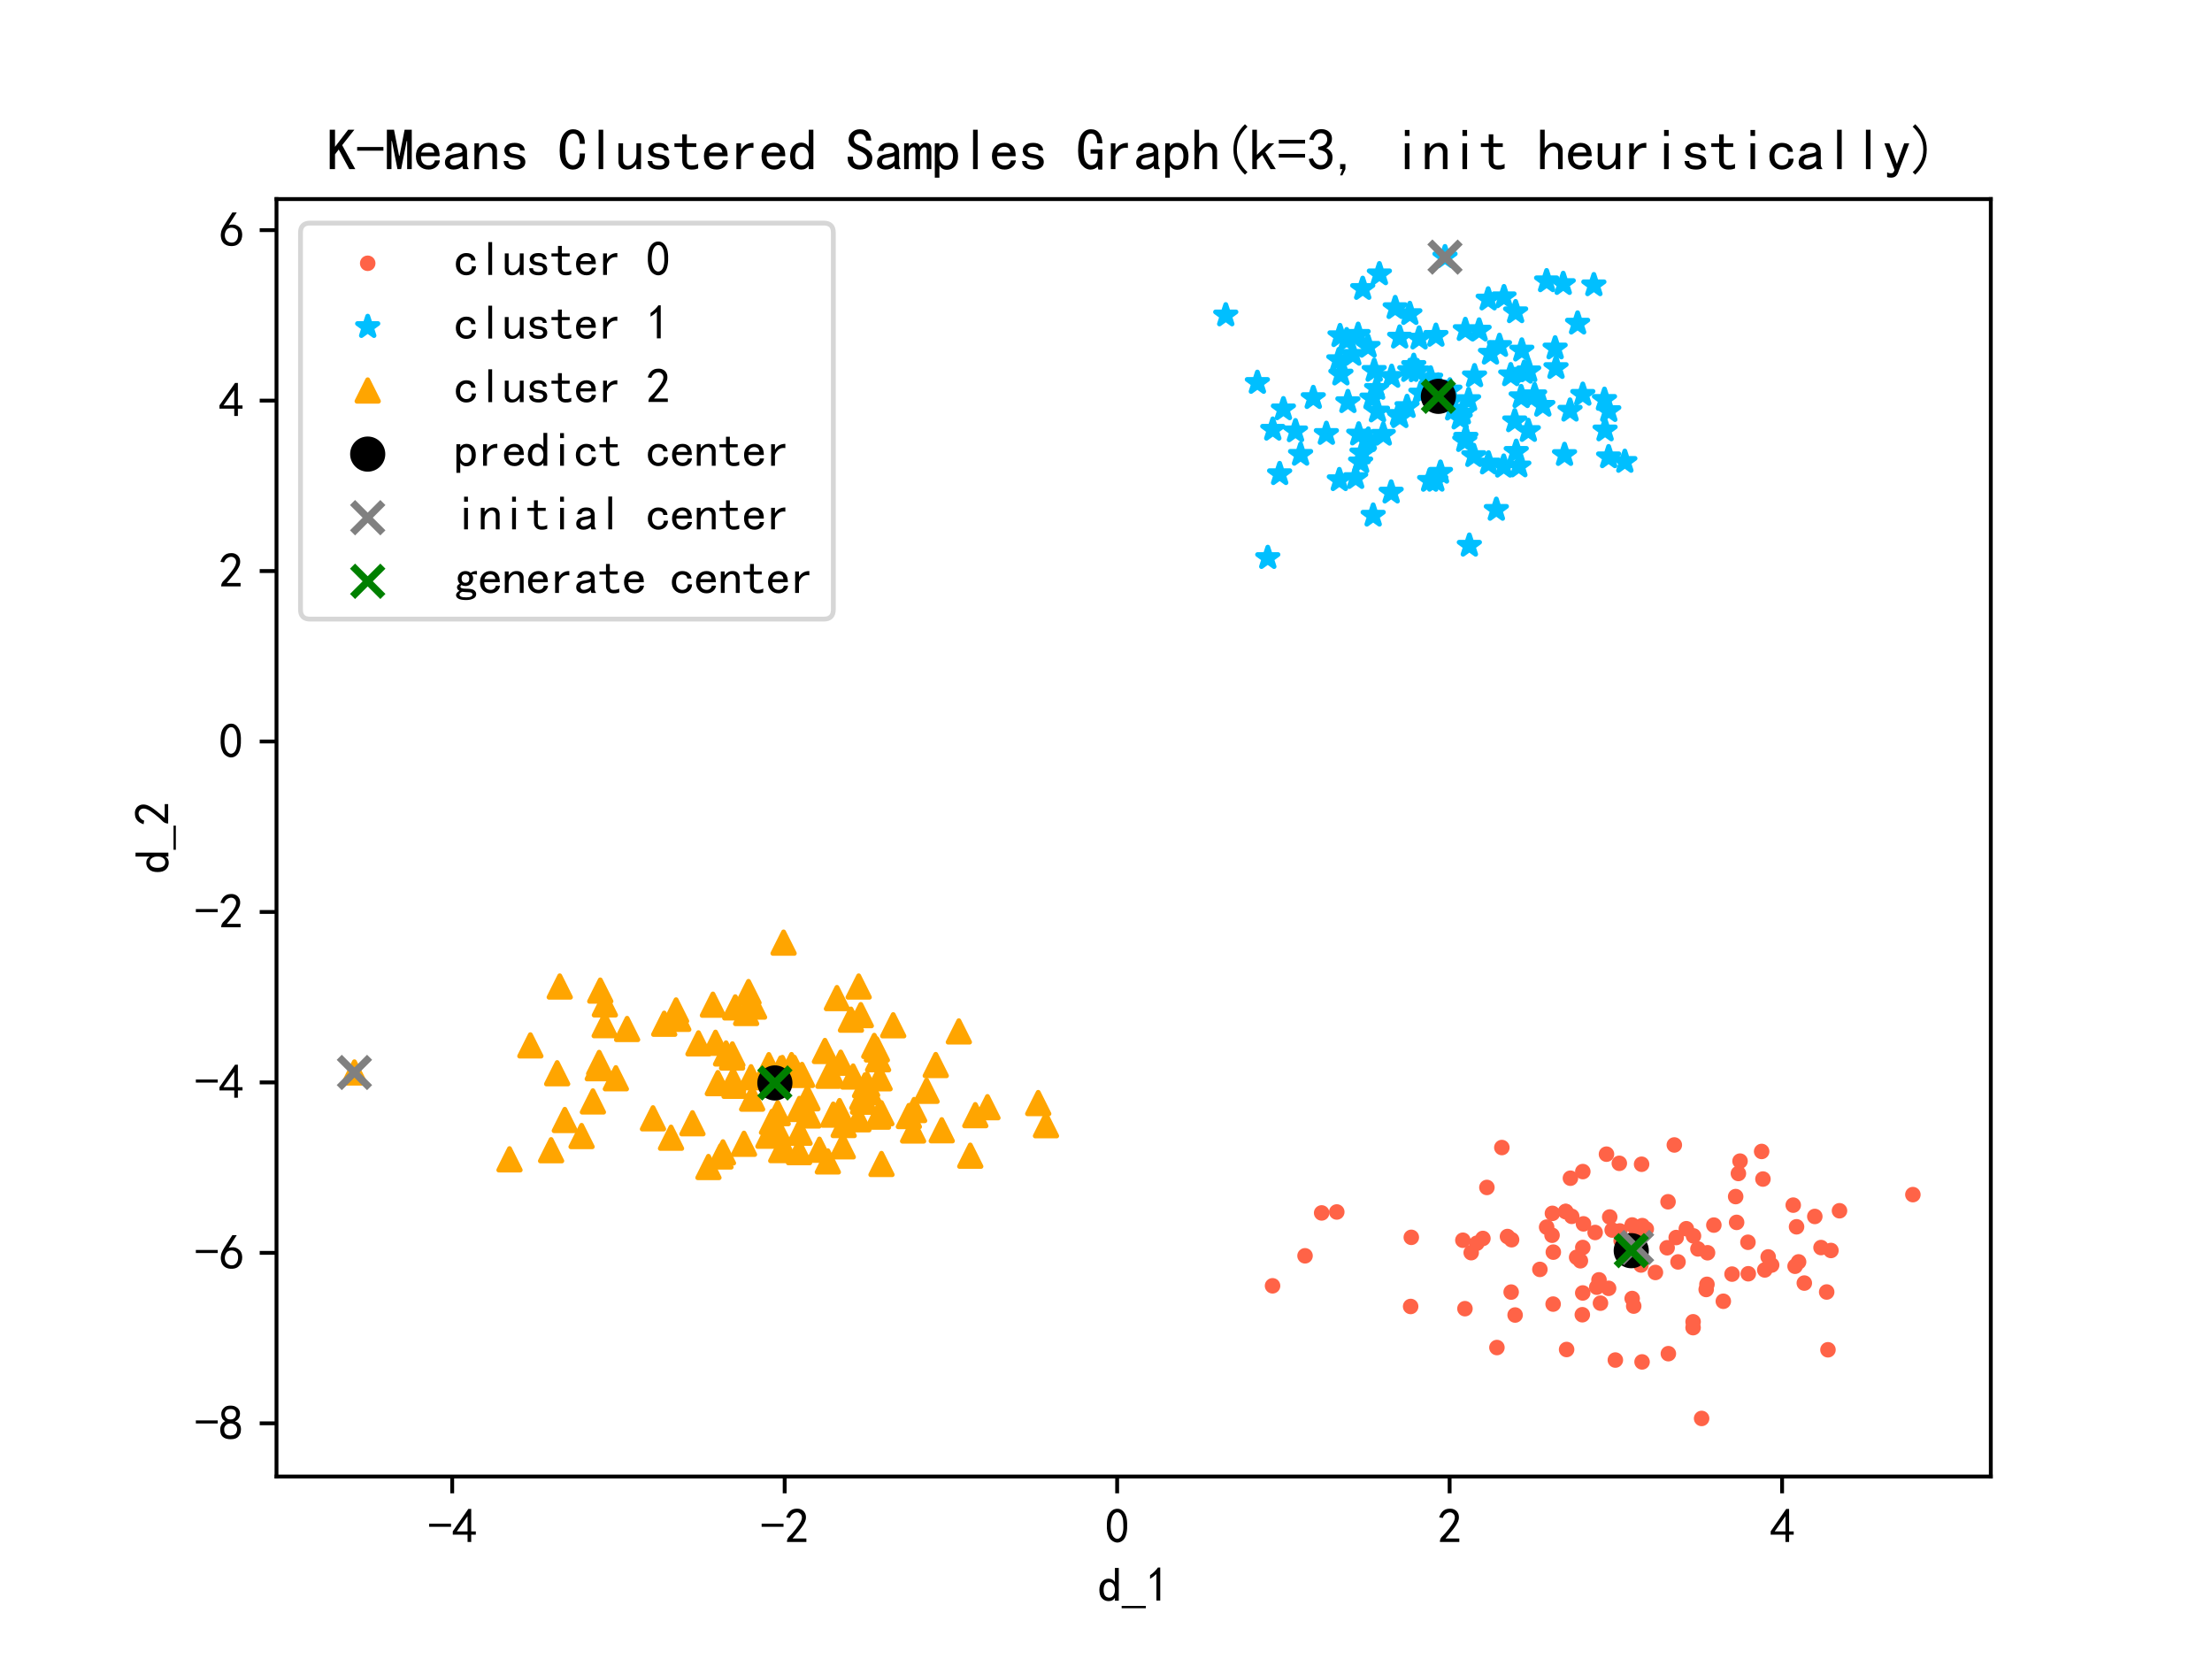 <?xml version="1.0" encoding="utf-8" standalone="no"?>
<!DOCTYPE svg PUBLIC "-//W3C//DTD SVG 1.1//EN"
  "http://www.w3.org/Graphics/SVG/1.1/DTD/svg11.dtd">
<svg height="345.6pt" version="1.1" viewBox="0 0 460.8 345.6" width="460.8pt" xmlns="http://www.w3.org/2000/svg" xmlns:xlink="http://www.w3.org/1999/xlink">
 <defs>
  <style type="text/css">*{stroke-linecap:butt;stroke-linejoin:round;}</style>
 </defs>
 <g id="figure_1">
  <g id="patch_1">
   <path d="M 0 345.6 
L 460.8 345.6 
L 460.8 0 
L 0 0 
z
" style="fill:#ffffff;"/>
  </g>
  <g id="axes_1">
   <g id="patch_2">
    <path d="M 57.6 307.584 
L 414.72 307.584 
L 414.72 41.472 
L 57.6 41.472 
z
" style="fill:#ffffff;"/>
   </g>
   <g id="PathCollection_1">
    <defs>
     <path d="M 0 1.118 
C 0.297 1.118 0.581 1 0.791 0.791 
C 1 0.581 1.118 0.297 1.118 0 
C 1.118 -0.297 1 -0.581 0.791 -0.791 
C 0.581 -1 0.297 -1.118 0 -1.118 
C -0.297 -1.118 -0.581 -1 -0.791 -0.791 
C -1 -0.581 -1.118 -0.297 -1.118 0 
C -1.118 0.297 -1 0.581 -0.791 0.791 
C -0.581 1 -0.297 1.118 0 1.118 
z
" id="m07af60cd8e" style="stroke:#ff6347;"/>
    </defs>
    <g clip-path="url(#p334d080d4a)">
     <use style="fill:#ff6347;stroke:#ff6347;" x="335.842" xlink:href="#m07af60cd8e" y="256.241"/>
     <use style="fill:#ff6347;stroke:#ff6347;" x="332.636" xlink:href="#m07af60cd8e" y="268.147"/>
     <use style="fill:#ff6347;stroke:#ff6347;" x="348.793" xlink:href="#m07af60cd8e" y="238.516"/>
     <use style="fill:#ff6347;stroke:#ff6347;" x="358.999" xlink:href="#m07af60cd8e" y="271.077"/>
     <use style="fill:#ff6347;stroke:#ff6347;" x="329.867" xlink:href="#m07af60cd8e" y="254.952"/>
     <use style="fill:#ff6347;stroke:#ff6347;" x="367.253" xlink:href="#m07af60cd8e" y="245.617"/>
     <use style="fill:#ff6347;stroke:#ff6347;" x="322.191" xlink:href="#m07af60cd8e" y="255.633"/>
     <use style="fill:#ff6347;stroke:#ff6347;" x="352.702" xlink:href="#m07af60cd8e" y="276.572"/>
     <use style="fill:#ff6347;stroke:#ff6347;" x="379.352" xlink:href="#m07af60cd8e" y="259.891"/>
     <use style="fill:#ff6347;stroke:#ff6347;" x="367.636" xlink:href="#m07af60cd8e" y="264.551"/>
     <use style="fill:#ff6347;stroke:#ff6347;" x="344.855" xlink:href="#m07af60cd8e" y="265.079"/>
     <use style="fill:#ff6347;stroke:#ff6347;" x="329.229" xlink:href="#m07af60cd8e" y="262.643"/>
     <use style="fill:#ff6347;stroke:#ff6347;" x="373.947" xlink:href="#m07af60cd8e" y="263.783"/>
     <use style="fill:#ff6347;stroke:#ff6347;" x="398.487" xlink:href="#m07af60cd8e" y="248.863"/>
     <use style="fill:#ff6347;stroke:#ff6347;" x="347.483" xlink:href="#m07af60cd8e" y="250.352"/>
     <use style="fill:#ff6347;stroke:#ff6347;" x="352.705" xlink:href="#m07af60cd8e" y="275.351"/>
     <use style="fill:#ff6347;stroke:#ff6347;" x="308.917" xlink:href="#m07af60cd8e" y="257.992"/>
     <use style="fill:#ff6347;stroke:#ff6347;" x="361.77" xlink:href="#m07af60cd8e" y="254.645"/>
     <use style="fill:#ff6347;stroke:#ff6347;" x="335.101" xlink:href="#m07af60cd8e" y="268.381"/>
     <use style="fill:#ff6347;stroke:#ff6347;" x="336.507" xlink:href="#m07af60cd8e" y="283.321"/>
     <use style="fill:#ff6347;stroke:#ff6347;" x="327.418" xlink:href="#m07af60cd8e" y="253.388"/>
     <use style="fill:#ff6347;stroke:#ff6347;" x="315.627" xlink:href="#m07af60cd8e" y="273.942"/>
     <use style="fill:#ff6347;stroke:#ff6347;" x="373.563" xlink:href="#m07af60cd8e" y="251.052"/>
     <use style="fill:#ff6347;stroke:#ff6347;" x="329.73" xlink:href="#m07af60cd8e" y="244.062"/>
     <use style="fill:#ff6347;stroke:#ff6347;" x="314.893" xlink:href="#m07af60cd8e" y="258.259"/>
     <use style="fill:#ff6347;stroke:#ff6347;" x="265.096" xlink:href="#m07af60cd8e" y="267.858"/>
     <use style="fill:#ff6347;stroke:#ff6347;" x="293.863" xlink:href="#m07af60cd8e" y="272.162"/>
     <use style="fill:#ff6347;stroke:#ff6347;" x="305.175" xlink:href="#m07af60cd8e" y="272.622"/>
     <use style="fill:#ff6347;stroke:#ff6347;" x="323.544" xlink:href="#m07af60cd8e" y="271.668"/>
     <use style="fill:#ff6347;stroke:#ff6347;" x="349.563" xlink:href="#m07af60cd8e" y="262.88"/>
     <use style="fill:#ff6347;stroke:#ff6347;" x="353.711" xlink:href="#m07af60cd8e" y="260.173"/>
     <use style="fill:#ff6347;stroke:#ff6347;" x="329.714" xlink:href="#m07af60cd8e" y="269.347"/>
     <use style="fill:#ff6347;stroke:#ff6347;" x="360.815" xlink:href="#m07af60cd8e" y="265.42"/>
     <use style="fill:#ff6347;stroke:#ff6347;" x="355.712" xlink:href="#m07af60cd8e" y="260.973"/>
     <use style="fill:#ff6347;stroke:#ff6347;" x="304.744" xlink:href="#m07af60cd8e" y="258.363"/>
     <use style="fill:#ff6347;stroke:#ff6347;" x="337.714" xlink:href="#m07af60cd8e" y="258.477"/>
     <use style="fill:#ff6347;stroke:#ff6347;" x="341.975" xlink:href="#m07af60cd8e" y="242.533"/>
     <use style="fill:#ff6347;stroke:#ff6347;" x="375.873" xlink:href="#m07af60cd8e" y="267.287"/>
     <use style="fill:#ff6347;stroke:#ff6347;" x="333.1" xlink:href="#m07af60cd8e" y="266.616"/>
     <use style="fill:#ff6347;stroke:#ff6347;" x="364.199" xlink:href="#m07af60cd8e" y="265.347"/>
     <use style="fill:#ff6347;stroke:#ff6347;" x="334.659" xlink:href="#m07af60cd8e" y="240.434"/>
     <use style="fill:#ff6347;stroke:#ff6347;" x="332.296" xlink:href="#m07af60cd8e" y="256.75"/>
     <use style="fill:#ff6347;stroke:#ff6347;" x="333.408" xlink:href="#m07af60cd8e" y="271.472"/>
     <use style="fill:#ff6347;stroke:#ff6347;" x="368.343" xlink:href="#m07af60cd8e" y="261.836"/>
     <use style="fill:#ff6347;stroke:#ff6347;" x="323.319" xlink:href="#m07af60cd8e" y="257.327"/>
     <use style="fill:#ff6347;stroke:#ff6347;" x="323.586" xlink:href="#m07af60cd8e" y="260.843"/>
     <use style="fill:#ff6347;stroke:#ff6347;" x="342.117" xlink:href="#m07af60cd8e" y="255.318"/>
     <use style="fill:#ff6347;stroke:#ff6347;" x="329.724" xlink:href="#m07af60cd8e" y="259.877"/>
     <use style="fill:#ff6347;stroke:#ff6347;" x="374.68" xlink:href="#m07af60cd8e" y="262.875"/>
     <use style="fill:#ff6347;stroke:#ff6347;" x="340.01" xlink:href="#m07af60cd8e" y="255.184"/>
     <use style="fill:#ff6347;stroke:#ff6347;" x="337.435" xlink:href="#m07af60cd8e" y="256.425"/>
     <use style="fill:#ff6347;stroke:#ff6347;" x="349.183" xlink:href="#m07af60cd8e" y="257.801"/>
     <use style="fill:#ff6347;stroke:#ff6347;" x="271.864" xlink:href="#m07af60cd8e" y="261.608"/>
     <use style="fill:#ff6347;stroke:#ff6347;" x="337.334" xlink:href="#m07af60cd8e" y="242.341"/>
     <use style="fill:#ff6347;stroke:#ff6347;" x="340.332" xlink:href="#m07af60cd8e" y="272.083"/>
     <use style="fill:#ff6347;stroke:#ff6347;" x="366.983" xlink:href="#m07af60cd8e" y="239.868"/>
     <use style="fill:#ff6347;stroke:#ff6347;" x="320.786" xlink:href="#m07af60cd8e" y="264.44"/>
     <use style="fill:#ff6347;stroke:#ff6347;" x="347.551" xlink:href="#m07af60cd8e" y="281.994"/>
     <use style="fill:#ff6347;stroke:#ff6347;" x="351.294" xlink:href="#m07af60cd8e" y="255.965"/>
     <use style="fill:#ff6347;stroke:#ff6347;" x="340.83" xlink:href="#m07af60cd8e" y="257.296"/>
     <use style="fill:#ff6347;stroke:#ff6347;" x="326.176" xlink:href="#m07af60cd8e" y="252.388"/>
     <use style="fill:#ff6347;stroke:#ff6347;" x="341.85" xlink:href="#m07af60cd8e" y="263.524"/>
     <use style="fill:#ff6347;stroke:#ff6347;" x="293.999" xlink:href="#m07af60cd8e" y="257.76"/>
     <use style="fill:#ff6347;stroke:#ff6347;" x="380.531" xlink:href="#m07af60cd8e" y="269.146"/>
     <use style="fill:#ff6347;stroke:#ff6347;" x="378.058" xlink:href="#m07af60cd8e" y="253.412"/>
     <use style="fill:#ff6347;stroke:#ff6347;" x="361.571" xlink:href="#m07af60cd8e" y="249.272"/>
     <use style="fill:#ff6347;stroke:#ff6347;" x="311.836" xlink:href="#m07af60cd8e" y="280.718"/>
     <use style="fill:#ff6347;stroke:#ff6347;" x="342.95" xlink:href="#m07af60cd8e" y="256.027"/>
     <use style="fill:#ff6347;stroke:#ff6347;" x="362.481" xlink:href="#m07af60cd8e" y="241.881"/>
     <use style="fill:#ff6347;stroke:#ff6347;" x="380.799" xlink:href="#m07af60cd8e" y="281.185"/>
     <use style="fill:#ff6347;stroke:#ff6347;" x="323.395" xlink:href="#m07af60cd8e" y="252.763"/>
     <use style="fill:#ff6347;stroke:#ff6347;" x="374.255" xlink:href="#m07af60cd8e" y="255.565"/>
     <use style="fill:#ff6347;stroke:#ff6347;" x="327.147" xlink:href="#m07af60cd8e" y="245.442"/>
     <use style="fill:#ff6347;stroke:#ff6347;" x="328.441" xlink:href="#m07af60cd8e" y="261.924"/>
     <use style="fill:#ff6347;stroke:#ff6347;" x="355.428" xlink:href="#m07af60cd8e" y="268.624"/>
     <use style="fill:#ff6347;stroke:#ff6347;" x="340.929" xlink:href="#m07af60cd8e" y="259.871"/>
     <use style="fill:#ff6347;stroke:#ff6347;" x="352.786" xlink:href="#m07af60cd8e" y="257.463"/>
     <use style="fill:#ff6347;stroke:#ff6347;" x="278.475" xlink:href="#m07af60cd8e" y="252.477"/>
     <use style="fill:#ff6347;stroke:#ff6347;" x="326.151" xlink:href="#m07af60cd8e" y="252.375"/>
     <use style="fill:#ff6347;stroke:#ff6347;" x="312.863" xlink:href="#m07af60cd8e" y="239.054"/>
     <use style="fill:#ff6347;stroke:#ff6347;" x="357.028" xlink:href="#m07af60cd8e" y="255.21"/>
     <use style="fill:#ff6347;stroke:#ff6347;" x="275.323" xlink:href="#m07af60cd8e" y="252.675"/>
     <use style="fill:#ff6347;stroke:#ff6347;" x="314.034" xlink:href="#m07af60cd8e" y="257.59"/>
     <use style="fill:#ff6347;stroke:#ff6347;" x="309.748" xlink:href="#m07af60cd8e" y="247.368"/>
     <use style="fill:#ff6347;stroke:#ff6347;" x="369.067" xlink:href="#m07af60cd8e" y="263.53"/>
     <use style="fill:#ff6347;stroke:#ff6347;" x="342.073" xlink:href="#m07af60cd8e" y="283.709"/>
     <use style="fill:#ff6347;stroke:#ff6347;" x="326.353" xlink:href="#m07af60cd8e" y="281.127"/>
     <use style="fill:#ff6347;stroke:#ff6347;" x="354.478" xlink:href="#m07af60cd8e" y="295.488"/>
     <use style="fill:#ff6347;stroke:#ff6347;" x="335.333" xlink:href="#m07af60cd8e" y="253.522"/>
     <use style="fill:#ff6347;stroke:#ff6347;" x="355.59" xlink:href="#m07af60cd8e" y="267.551"/>
     <use style="fill:#ff6347;stroke:#ff6347;" x="307.648" xlink:href="#m07af60cd8e" y="258.991"/>
     <use style="fill:#ff6347;stroke:#ff6347;" x="314.801" xlink:href="#m07af60cd8e" y="269.166"/>
     <use style="fill:#ff6347;stroke:#ff6347;" x="381.419" xlink:href="#m07af60cd8e" y="260.498"/>
     <use style="fill:#ff6347;stroke:#ff6347;" x="347.295" xlink:href="#m07af60cd8e" y="259.931"/>
     <use style="fill:#ff6347;stroke:#ff6347;" x="364.13" xlink:href="#m07af60cd8e" y="258.787"/>
     <use style="fill:#ff6347;stroke:#ff6347;" x="329.626" xlink:href="#m07af60cd8e" y="273.883"/>
     <use style="fill:#ff6347;stroke:#ff6347;" x="383.202" xlink:href="#m07af60cd8e" y="252.224"/>
     <use style="fill:#ff6347;stroke:#ff6347;" x="340.011" xlink:href="#m07af60cd8e" y="270.502"/>
     <use style="fill:#ff6347;stroke:#ff6347;" x="362.139" xlink:href="#m07af60cd8e" y="244.459"/>
     <use style="fill:#ff6347;stroke:#ff6347;" x="306.477" xlink:href="#m07af60cd8e" y="260.954"/>
    </g>
   </g>
   <g id="PathCollection_2">
    <defs>
     <path d="M 0 -2.236 
L -0.502 -0.691 
L -2.127 -0.691 
L -0.812 0.264 
L -1.314 1.809 
L -0 0.854 
L 1.314 1.809 
L 0.812 0.264 
L 2.127 -0.691 
L 0.502 -0.691 
z
" id="m8db934f179" style="stroke:#00bfff;"/>
    </defs>
    <g clip-path="url(#p334d080d4a)">
     <use style="fill:#00bfff;stroke:#00bfff;" x="304.632" xlink:href="#m8db934f179" y="86.115"/>
     <use style="fill:#00bfff;stroke:#00bfff;" x="304.185" xlink:href="#m8db934f179" y="87.159"/>
     <use style="fill:#00bfff;stroke:#00bfff;" x="295.277" xlink:href="#m8db934f179" y="77.313"/>
     <use style="fill:#00bfff;stroke:#00bfff;" x="325.922" xlink:href="#m8db934f179" y="94.756"/>
     <use style="fill:#00bfff;stroke:#00bfff;" x="261.936" xlink:href="#m8db934f179" y="79.739"/>
     <use style="fill:#00bfff;stroke:#00bfff;" x="305.257" xlink:href="#m8db934f179" y="68.723"/>
     <use style="fill:#00bfff;stroke:#00bfff;" x="332.03" xlink:href="#m8db934f179" y="59.4"/>
     <use style="fill:#00bfff;stroke:#00bfff;" x="287.351" xlink:href="#m8db934f179" y="57.114"/>
     <use style="fill:#00bfff;stroke:#00bfff;" x="293.684" xlink:href="#m8db934f179" y="77.256"/>
     <use style="fill:#00bfff;stroke:#00bfff;" x="294.51" xlink:href="#m8db934f179" y="76.196"/>
     <use style="fill:#00bfff;stroke:#00bfff;" x="295.993" xlink:href="#m8db934f179" y="81.946"/>
     <use style="fill:#00bfff;stroke:#00bfff;" x="297.821" xlink:href="#m8db934f179" y="100.134"/>
     <use style="fill:#00bfff;stroke:#00bfff;" x="265.143" xlink:href="#m8db934f179" y="89.488"/>
     <use style="fill:#00bfff;stroke:#00bfff;" x="289.802" xlink:href="#m8db934f179" y="102.584"/>
     <use style="fill:#00bfff;stroke:#00bfff;" x="300.073" xlink:href="#m8db934f179" y="98.452"/>
     <use style="fill:#00bfff;stroke:#00bfff;" x="291.576" xlink:href="#m8db934f179" y="70.3"/>
     <use style="fill:#00bfff;stroke:#00bfff;" x="298.896" xlink:href="#m8db934f179" y="80.917"/>
     <use style="fill:#00bfff;stroke:#00bfff;" x="315.73" xlink:href="#m8db934f179" y="65.017"/>
     <use style="fill:#00bfff;stroke:#00bfff;" x="325.648" xlink:href="#m8db934f179" y="59.136"/>
     <use style="fill:#00bfff;stroke:#00bfff;" x="315.858" xlink:href="#m8db934f179" y="94.098"/>
     <use style="fill:#00bfff;stroke:#00bfff;" x="335.134" xlink:href="#m8db934f179" y="85.6"/>
     <use style="fill:#00bfff;stroke:#00bfff;" x="302.041" xlink:href="#m8db934f179" y="81.312"/>
     <use style="fill:#00bfff;stroke:#00bfff;" x="302.826" xlink:href="#m8db934f179" y="85.294"/>
     <use style="fill:#00bfff;stroke:#00bfff;" x="322.189" xlink:href="#m8db934f179" y="58.569"/>
     <use style="fill:#00bfff;stroke:#00bfff;" x="334.243" xlink:href="#m8db934f179" y="83.27"/>
     <use style="fill:#00bfff;stroke:#00bfff;" x="286.957" xlink:href="#m8db934f179" y="85.692"/>
     <use style="fill:#00bfff;stroke:#00bfff;" x="286.777" xlink:href="#m8db934f179" y="80.983"/>
     <use style="fill:#00bfff;stroke:#00bfff;" x="289.903" xlink:href="#m8db934f179" y="78.482"/>
     <use style="fill:#00bfff;stroke:#00bfff;" x="307.032" xlink:href="#m8db934f179" y="94.975"/>
     <use style="fill:#00bfff;stroke:#00bfff;" x="327.062" xlink:href="#m8db934f179" y="85.521"/>
     <use style="fill:#00bfff;stroke:#00bfff;" x="269.872" xlink:href="#m8db934f179" y="89.818"/>
     <use style="fill:#00bfff;stroke:#00bfff;" x="338.481" xlink:href="#m8db934f179" y="96.188"/>
     <use style="fill:#00bfff;stroke:#00bfff;" x="305.353" xlink:href="#m8db934f179" y="91.155"/>
     <use style="fill:#00bfff;stroke:#00bfff;" x="323.961" xlink:href="#m8db934f179" y="72.559"/>
     <use style="fill:#00bfff;stroke:#00bfff;" x="314.714" xlink:href="#m8db934f179" y="78.146"/>
     <use style="fill:#00bfff;stroke:#00bfff;" x="321.398" xlink:href="#m8db934f179" y="84.498"/>
     <use style="fill:#00bfff;stroke:#00bfff;" x="313.306" xlink:href="#m8db934f179" y="61.893"/>
     <use style="fill:#00bfff;stroke:#00bfff;" x="286.271" xlink:href="#m8db934f179" y="77.224"/>
     <use style="fill:#00bfff;stroke:#00bfff;" x="329.726" xlink:href="#m8db934f179" y="82.218"/>
     <use style="fill:#00bfff;stroke:#00bfff;" x="286.058" xlink:href="#m8db934f179" y="107.395"/>
     <use style="fill:#00bfff;stroke:#00bfff;" x="305.139" xlink:href="#m8db934f179" y="91.85"/>
     <use style="fill:#00bfff;stroke:#00bfff;" x="295.621" xlink:href="#m8db934f179" y="70.502"/>
     <use style="fill:#00bfff;stroke:#00bfff;" x="291.605" xlink:href="#m8db934f179" y="86.869"/>
     <use style="fill:#00bfff;stroke:#00bfff;" x="334.366" xlink:href="#m8db934f179" y="89.632"/>
     <use style="fill:#00bfff;stroke:#00bfff;" x="306.092" xlink:href="#m8db934f179" y="113.654"/>
     <use style="fill:#00bfff;stroke:#00bfff;" x="273.58" xlink:href="#m8db934f179" y="82.896"/>
     <use style="fill:#00bfff;stroke:#00bfff;" x="293.114" xlink:href="#m8db934f179" y="84.759"/>
     <use style="fill:#00bfff;stroke:#00bfff;" x="316.4" xlink:href="#m8db934f179" y="97.131"/>
     <use style="fill:#00bfff;stroke:#00bfff;" x="283.44" xlink:href="#m8db934f179" y="96.287"/>
     <use style="fill:#00bfff;stroke:#00bfff;" x="282.927" xlink:href="#m8db934f179" y="69.723"/>
     <use style="fill:#00bfff;stroke:#00bfff;" x="293.694" xlink:href="#m8db934f179" y="65.393"/>
     <use style="fill:#00bfff;stroke:#00bfff;" x="279.007" xlink:href="#m8db934f179" y="100"/>
     <use style="fill:#00bfff;stroke:#00bfff;" x="319.689" xlink:href="#m8db934f179" y="82.304"/>
     <use style="fill:#00bfff;stroke:#00bfff;" x="317.02" xlink:href="#m8db934f179" y="73.002"/>
     <use style="fill:#00bfff;stroke:#00bfff;" x="305.934" xlink:href="#m8db934f179" y="83.313"/>
     <use style="fill:#00bfff;stroke:#00bfff;" x="324.143" xlink:href="#m8db934f179" y="76.639"/>
     <use style="fill:#00bfff;stroke:#00bfff;" x="285.808" xlink:href="#m8db934f179" y="82.969"/>
     <use style="fill:#00bfff;stroke:#00bfff;" x="283.877" xlink:href="#m8db934f179" y="60.162"/>
     <use style="fill:#00bfff;stroke:#00bfff;" x="315.551" xlink:href="#m8db934f179" y="87.735"/>
     <use style="fill:#00bfff;stroke:#00bfff;" x="270.935" xlink:href="#m8db934f179" y="94.711"/>
     <use style="fill:#00bfff;stroke:#00bfff;" x="291.343" xlink:href="#m8db934f179" y="86.393"/>
     <use style="fill:#00bfff;stroke:#00bfff;" x="266.572" xlink:href="#m8db934f179" y="98.743"/>
     <use style="fill:#00bfff;stroke:#00bfff;" x="290.646" xlink:href="#m8db934f179" y="64.16"/>
     <use style="fill:#00bfff;stroke:#00bfff;" x="313.257" xlink:href="#m8db934f179" y="97.188"/>
     <use style="fill:#00bfff;stroke:#00bfff;" x="267.357" xlink:href="#m8db934f179" y="85.237"/>
     <use style="fill:#00bfff;stroke:#00bfff;" x="283.728" xlink:href="#m8db934f179" y="94.414"/>
     <use style="fill:#00bfff;stroke:#00bfff;" x="318.451" xlink:href="#m8db934f179" y="77.309"/>
     <use style="fill:#00bfff;stroke:#00bfff;" x="255.348" xlink:href="#m8db934f179" y="65.677"/>
     <use style="fill:#00bfff;stroke:#00bfff;" x="311.714" xlink:href="#m8db934f179" y="106.182"/>
     <use style="fill:#00bfff;stroke:#00bfff;" x="278.901" xlink:href="#m8db934f179" y="74.998"/>
     <use style="fill:#00bfff;stroke:#00bfff;" x="281.812" xlink:href="#m8db934f179" y="73.882"/>
     <use style="fill:#00bfff;stroke:#00bfff;" x="284.841" xlink:href="#m8db934f179" y="91.84"/>
     <use style="fill:#00bfff;stroke:#00bfff;" x="276.31" xlink:href="#m8db934f179" y="90.364"/>
     <use style="fill:#00bfff;stroke:#00bfff;" x="288.16" xlink:href="#m8db934f179" y="90.532"/>
     <use style="fill:#00bfff;stroke:#00bfff;" x="282.404" xlink:href="#m8db934f179" y="99.552"/>
     <use style="fill:#00bfff;stroke:#00bfff;" x="279.153" xlink:href="#m8db934f179" y="70"/>
     <use style="fill:#00bfff;stroke:#00bfff;" x="283.047" xlink:href="#m8db934f179" y="90.486"/>
     <use style="fill:#00bfff;stroke:#00bfff;" x="318.376" xlink:href="#m8db934f179" y="89.752"/>
     <use style="fill:#00bfff;stroke:#00bfff;" x="301.021" xlink:href="#m8db934f179" y="53.568"/>
     <use style="fill:#00bfff;stroke:#00bfff;" x="285.043" xlink:href="#m8db934f179" y="91.556"/>
     <use style="fill:#00bfff;stroke:#00bfff;" x="312.366" xlink:href="#m8db934f179" y="72.036"/>
     <use style="fill:#00bfff;stroke:#00bfff;" x="317.523" xlink:href="#m8db934f179" y="77.621"/>
     <use style="fill:#00bfff;stroke:#00bfff;" x="316.885" xlink:href="#m8db934f179" y="82.712"/>
     <use style="fill:#00bfff;stroke:#00bfff;" x="308.124" xlink:href="#m8db934f179" y="68.838"/>
     <use style="fill:#00bfff;stroke:#00bfff;" x="298.028" xlink:href="#m8db934f179" y="78.821"/>
     <use style="fill:#00bfff;stroke:#00bfff;" x="299.126" xlink:href="#m8db934f179" y="69.927"/>
     <use style="fill:#00bfff;stroke:#00bfff;" x="307.172" xlink:href="#m8db934f179" y="78.356"/>
     <use style="fill:#00bfff;stroke:#00bfff;" x="299.11" xlink:href="#m8db934f179" y="100.117"/>
     <use style="fill:#00bfff;stroke:#00bfff;" x="279.333" xlink:href="#m8db934f179" y="77.989"/>
     <use style="fill:#00bfff;stroke:#00bfff;" x="299.611" xlink:href="#m8db934f179" y="80.28"/>
     <use style="fill:#00bfff;stroke:#00bfff;" x="328.644" xlink:href="#m8db934f179" y="67.382"/>
     <use style="fill:#00bfff;stroke:#00bfff;" x="310.014" xlink:href="#m8db934f179" y="62.36"/>
     <use style="fill:#00bfff;stroke:#00bfff;" x="335.107" xlink:href="#m8db934f179" y="95.228"/>
     <use style="fill:#00bfff;stroke:#00bfff;" x="284.988" xlink:href="#m8db934f179" y="72.209"/>
     <use style="fill:#00bfff;stroke:#00bfff;" x="264.103" xlink:href="#m8db934f179" y="116.217"/>
     <use style="fill:#00bfff;stroke:#00bfff;" x="280.539" xlink:href="#m8db934f179" y="70.856"/>
     <use style="fill:#00bfff;stroke:#00bfff;" x="310.094" xlink:href="#m8db934f179" y="96.522"/>
     <use style="fill:#00bfff;stroke:#00bfff;" x="310.492" xlink:href="#m8db934f179" y="73.65"/>
     <use style="fill:#00bfff;stroke:#00bfff;" x="280.794" xlink:href="#m8db934f179" y="83.742"/>
     <use style="fill:#00bfff;stroke:#00bfff;" x="302.181" xlink:href="#m8db934f179" y="83.674"/>
    </g>
   </g>
   <g id="PathCollection_3">
    <defs>
     <path d="M 0 -2.236 
L -2.236 2.236 
L 2.236 2.236 
z
" id="mea4de474d8" style="stroke:#ffa500;"/>
    </defs>
    <g clip-path="url(#p334d080d4a)">
     <use style="fill:#ffa500;stroke:#ffa500;" x="162.987" xlink:href="#mea4de474d8" y="222.48"/>
     <use style="fill:#ffa500;stroke:#ffa500;" x="190.216" xlink:href="#mea4de474d8" y="235.498"/>
     <use style="fill:#ffa500;stroke:#ffa500;" x="124.527" xlink:href="#mea4de474d8" y="222.533"/>
     <use style="fill:#ffa500;stroke:#ffa500;" x="180.639" xlink:href="#mea4de474d8" y="225.921"/>
     <use style="fill:#ffa500;stroke:#ffa500;" x="152.715" xlink:href="#mea4de474d8" y="225.081"/>
     <use style="fill:#ffa500;stroke:#ffa500;" x="138.367" xlink:href="#mea4de474d8" y="213.265"/>
     <use style="fill:#ffa500;stroke:#ffa500;" x="179.319" xlink:href="#mea4de474d8" y="211.474"/>
     <use style="fill:#ffa500;stroke:#ffa500;" x="196.182" xlink:href="#mea4de474d8" y="235.455"/>
     <use style="fill:#ffa500;stroke:#ffa500;" x="194.933" xlink:href="#mea4de474d8" y="221.867"/>
     <use style="fill:#ffa500;stroke:#ffa500;" x="182.913" xlink:href="#mea4de474d8" y="232.617"/>
     <use style="fill:#ffa500;stroke:#ffa500;" x="149.535" xlink:href="#mea4de474d8" y="225.632"/>
     <use style="fill:#ffa500;stroke:#ffa500;" x="182.122" xlink:href="#mea4de474d8" y="217.886"/>
     <use style="fill:#ffa500;stroke:#ffa500;" x="110.486" xlink:href="#mea4de474d8" y="217.774"/>
     <use style="fill:#ffa500;stroke:#ffa500;" x="162.021" xlink:href="#mea4de474d8" y="235.429"/>
     <use style="fill:#ffa500;stroke:#ffa500;" x="202.124" xlink:href="#mea4de474d8" y="240.754"/>
     <use style="fill:#ffa500;stroke:#ffa500;" x="153.166" xlink:href="#mea4de474d8" y="209.858"/>
     <use style="fill:#ffa500;stroke:#ffa500;" x="170.703" xlink:href="#mea4de474d8" y="239.508"/>
     <use style="fill:#ffa500;stroke:#ffa500;" x="144.251" xlink:href="#mea4de474d8" y="233.996"/>
     <use style="fill:#ffa500;stroke:#ffa500;" x="173.586" xlink:href="#mea4de474d8" y="232.199"/>
     <use style="fill:#ffa500;stroke:#ffa500;" x="166.562" xlink:href="#mea4de474d8" y="235.971"/>
     <use style="fill:#ffa500;stroke:#ffa500;" x="178.878" xlink:href="#mea4de474d8" y="205.515"/>
     <use style="fill:#ffa500;stroke:#ffa500;" x="155.927" xlink:href="#mea4de474d8" y="206.661"/>
     <use style="fill:#ffa500;stroke:#ffa500;" x="150.09" xlink:href="#mea4de474d8" y="240.905"/>
     <use style="fill:#ffa500;stroke:#ffa500;" x="152.505" xlink:href="#mea4de474d8" y="220.301"/>
     <use style="fill:#ffa500;stroke:#ffa500;" x="160.82" xlink:href="#mea4de474d8" y="233.707"/>
     <use style="fill:#ffa500;stroke:#ffa500;" x="179.635" xlink:href="#mea4de474d8" y="228.587"/>
     <use style="fill:#ffa500;stroke:#ffa500;" x="156.683" xlink:href="#mea4de474d8" y="228.863"/>
     <use style="fill:#ffa500;stroke:#ffa500;" x="125.046" xlink:href="#mea4de474d8" y="206.362"/>
     <use style="fill:#ffa500;stroke:#ffa500;" x="125.965" xlink:href="#mea4de474d8" y="213.562"/>
     <use style="fill:#ffa500;stroke:#ffa500;" x="73.833" xlink:href="#mea4de474d8" y="223.414"/>
     <use style="fill:#ffa500;stroke:#ffa500;" x="116.07" xlink:href="#mea4de474d8" y="223.577"/>
     <use style="fill:#ffa500;stroke:#ffa500;" x="193.023" xlink:href="#mea4de474d8" y="227.233"/>
     <use style="fill:#ffa500;stroke:#ffa500;" x="153.02" xlink:href="#mea4de474d8" y="226.187"/>
     <use style="fill:#ffa500;stroke:#ffa500;" x="156.453" xlink:href="#mea4de474d8" y="224.411"/>
     <use style="fill:#ffa500;stroke:#ffa500;" x="106.139" xlink:href="#mea4de474d8" y="241.507"/>
     <use style="fill:#ffa500;stroke:#ffa500;" x="166.527" xlink:href="#mea4de474d8" y="231.013"/>
     <use style="fill:#ffa500;stroke:#ffa500;" x="216.281" xlink:href="#mea4de474d8" y="229.785"/>
     <use style="fill:#ffa500;stroke:#ffa500;" x="177.725" xlink:href="#mea4de474d8" y="224.257"/>
     <use style="fill:#ffa500;stroke:#ffa500;" x="183.63" xlink:href="#mea4de474d8" y="242.477"/>
     <use style="fill:#ffa500;stroke:#ffa500;" x="117.661" xlink:href="#mea4de474d8" y="233.316"/>
     <use style="fill:#ffa500;stroke:#ffa500;" x="166.455" xlink:href="#mea4de474d8" y="240.014"/>
     <use style="fill:#ffa500;stroke:#ffa500;" x="155.432" xlink:href="#mea4de474d8" y="211.03"/>
     <use style="fill:#ffa500;stroke:#ffa500;" x="178.814" xlink:href="#mea4de474d8" y="233.167"/>
     <use style="fill:#ffa500;stroke:#ffa500;" x="183.609" xlink:href="#mea4de474d8" y="231.905"/>
     <use style="fill:#ffa500;stroke:#ffa500;" x="136.027" xlink:href="#mea4de474d8" y="232.966"/>
     <use style="fill:#ffa500;stroke:#ffa500;" x="154.988" xlink:href="#mea4de474d8" y="238.267"/>
     <use style="fill:#ffa500;stroke:#ffa500;" x="163.237" xlink:href="#mea4de474d8" y="196.368"/>
     <use style="fill:#ffa500;stroke:#ffa500;" x="203.17" xlink:href="#mea4de474d8" y="232.31"/>
     <use style="fill:#ffa500;stroke:#ffa500;" x="183.235" xlink:href="#mea4de474d8" y="224.626"/>
     <use style="fill:#ffa500;stroke:#ffa500;" x="182.924" xlink:href="#mea4de474d8" y="220.664"/>
     <use style="fill:#ffa500;stroke:#ffa500;" x="157.086" xlink:href="#mea4de474d8" y="209.688"/>
     <use style="fill:#ffa500;stroke:#ffa500;" x="174.888" xlink:href="#mea4de474d8" y="231.456"/>
     <use style="fill:#ffa500;stroke:#ffa500;" x="171.845" xlink:href="#mea4de474d8" y="218.935"/>
     <use style="fill:#ffa500;stroke:#ffa500;" x="123.512" xlink:href="#mea4de474d8" y="229.45"/>
     <use style="fill:#ffa500;stroke:#ffa500;" x="173.142" xlink:href="#mea4de474d8" y="223.787"/>
     <use style="fill:#ffa500;stroke:#ffa500;" x="121.154" xlink:href="#mea4de474d8" y="236.656"/>
     <use style="fill:#ffa500;stroke:#ffa500;" x="148.514" xlink:href="#mea4de474d8" y="209.297"/>
     <use style="fill:#ffa500;stroke:#ffa500;" x="150.606" xlink:href="#mea4de474d8" y="240.056"/>
     <use style="fill:#ffa500;stroke:#ffa500;" x="205.708" xlink:href="#mea4de474d8" y="230.651"/>
     <use style="fill:#ffa500;stroke:#ffa500;" x="189.332" xlink:href="#mea4de474d8" y="232.49"/>
     <use style="fill:#ffa500;stroke:#ffa500;" x="160.075" xlink:href="#mea4de474d8" y="236.59"/>
     <use style="fill:#ffa500;stroke:#ffa500;" x="124.819" xlink:href="#mea4de474d8" y="221.427"/>
     <use style="fill:#ffa500;stroke:#ffa500;" x="114.805" xlink:href="#mea4de474d8" y="239.612"/>
     <use style="fill:#ffa500;stroke:#ffa500;" x="162.745" xlink:href="#mea4de474d8" y="239.586"/>
     <use style="fill:#ffa500;stroke:#ffa500;" x="179.788" xlink:href="#mea4de474d8" y="229.502"/>
     <use style="fill:#ffa500;stroke:#ffa500;" x="172.562" xlink:href="#mea4de474d8" y="224.102"/>
     <use style="fill:#ffa500;stroke:#ffa500;" x="126.003" xlink:href="#mea4de474d8" y="209.23"/>
     <use style="fill:#ffa500;stroke:#ffa500;" x="174.351" xlink:href="#mea4de474d8" y="207.922"/>
     <use style="fill:#ffa500;stroke:#ffa500;" x="147.581" xlink:href="#mea4de474d8" y="243.105"/>
     <use style="fill:#ffa500;stroke:#ffa500;" x="130.639" xlink:href="#mea4de474d8" y="214.358"/>
     <use style="fill:#ffa500;stroke:#ffa500;" x="128.295" xlink:href="#mea4de474d8" y="224.622"/>
     <use style="fill:#ffa500;stroke:#ffa500;" x="116.606" xlink:href="#mea4de474d8" y="205.509"/>
     <use style="fill:#ffa500;stroke:#ffa500;" x="217.897" xlink:href="#mea4de474d8" y="234.402"/>
     <use style="fill:#ffa500;stroke:#ffa500;" x="181.078" xlink:href="#mea4de474d8" y="227.539"/>
     <use style="fill:#ffa500;stroke:#ffa500;" x="175.138" xlink:href="#mea4de474d8" y="221.381"/>
     <use style="fill:#ffa500;stroke:#ffa500;" x="163.275" xlink:href="#mea4de474d8" y="239.108"/>
     <use style="fill:#ffa500;stroke:#ffa500;" x="145.505" xlink:href="#mea4de474d8" y="217.354"/>
     <use style="fill:#ffa500;stroke:#ffa500;" x="141.299" xlink:href="#mea4de474d8" y="212.239"/>
     <use style="fill:#ffa500;stroke:#ffa500;" x="190.43" xlink:href="#mea4de474d8" y="231.235"/>
     <use style="fill:#ffa500;stroke:#ffa500;" x="165.491" xlink:href="#mea4de474d8" y="222.468"/>
     <use style="fill:#ffa500;stroke:#ffa500;" x="162.014" xlink:href="#mea4de474d8" y="231.889"/>
     <use style="fill:#ffa500;stroke:#ffa500;" x="160.159" xlink:href="#mea4de474d8" y="221.893"/>
     <use style="fill:#ffa500;stroke:#ffa500;" x="168.398" xlink:href="#mea4de474d8" y="232.377"/>
     <use style="fill:#ffa500;stroke:#ffa500;" x="199.745" xlink:href="#mea4de474d8" y="214.865"/>
     <use style="fill:#ffa500;stroke:#ffa500;" x="167.072" xlink:href="#mea4de474d8" y="223.927"/>
     <use style="fill:#ffa500;stroke:#ffa500;" x="139.786" xlink:href="#mea4de474d8" y="237.009"/>
     <use style="fill:#ffa500;stroke:#ffa500;" x="177.269" xlink:href="#mea4de474d8" y="212.416"/>
     <use style="fill:#ffa500;stroke:#ffa500;" x="149.057" xlink:href="#mea4de474d8" y="217.228"/>
     <use style="fill:#ffa500;stroke:#ffa500;" x="152.568" xlink:href="#mea4de474d8" y="219.65"/>
     <use style="fill:#ffa500;stroke:#ffa500;" x="175.756" xlink:href="#mea4de474d8" y="234.362"/>
     <use style="fill:#ffa500;stroke:#ffa500;" x="186.073" xlink:href="#mea4de474d8" y="213.586"/>
     <use style="fill:#ffa500;stroke:#ffa500;" x="140.838" xlink:href="#mea4de474d8" y="210.493"/>
     <use style="fill:#ffa500;stroke:#ffa500;" x="164.887" xlink:href="#mea4de474d8" y="221.877"/>
     <use style="fill:#ffa500;stroke:#ffa500;" x="151.251" xlink:href="#mea4de474d8" y="219.453"/>
     <use style="fill:#ffa500;stroke:#ffa500;" x="180.205" xlink:href="#mea4de474d8" y="226.098"/>
     <use style="fill:#ffa500;stroke:#ffa500;" x="162.612" xlink:href="#mea4de474d8" y="222.602"/>
     <use style="fill:#ffa500;stroke:#ffa500;" x="172.455" xlink:href="#mea4de474d8" y="241.942"/>
     <use style="fill:#ffa500;stroke:#ffa500;" x="175.566" xlink:href="#mea4de474d8" y="238.802"/>
     <use style="fill:#ffa500;stroke:#ffa500;" x="182.665" xlink:href="#mea4de474d8" y="218.621"/>
     <use style="fill:#ffa500;stroke:#ffa500;" x="168.197" xlink:href="#mea4de474d8" y="228.791"/>
    </g>
   </g>
   <g id="PathCollection_4">
    <defs>
     <path d="M 0 3.162 
C 0.839 3.162 1.643 2.829 2.236 2.236 
C 2.829 1.643 3.162 0.839 3.162 0 
C 3.162 -0.839 2.829 -1.643 2.236 -2.236 
C 1.643 -2.829 0.839 -3.162 0 -3.162 
C -0.839 -3.162 -1.643 -2.829 -2.236 -2.236 
C -2.829 -1.643 -3.162 -0.839 -3.162 0 
C -3.162 0.839 -2.829 1.643 -2.236 2.236 
C -1.643 2.829 -0.839 3.162 0 3.162 
z
" id="m777983a874" style="stroke:#000000;"/>
    </defs>
    <g clip-path="url(#p334d080d4a)">
     <use style="stroke:#000000;" x="339.819" xlink:href="#m777983a874" y="260.538"/>
     <use style="stroke:#000000;" x="299.643" xlink:href="#m777983a874" y="82.565"/>
     <use style="stroke:#000000;" x="161.419" xlink:href="#m777983a874" y="225.598"/>
    </g>
   </g>
   <g id="PathCollection_5">
    <defs>
     <path d="M -3.162 3.162 
L 3.162 -3.162 
M -3.162 -3.162 
L 3.162 3.162 
" id="mb21426ceaa" style="stroke:#808080;stroke-width:1.5;"/>
    </defs>
    <g clip-path="url(#p334d080d4a)">
     <use style="fill:#808080;stroke:#808080;stroke-width:1.5;" x="340.929" xlink:href="#mb21426ceaa" y="259.871"/>
     <use style="fill:#808080;stroke:#808080;stroke-width:1.5;" x="301.021" xlink:href="#mb21426ceaa" y="53.568"/>
     <use style="fill:#808080;stroke:#808080;stroke-width:1.5;" x="73.833" xlink:href="#mb21426ceaa" y="223.414"/>
    </g>
   </g>
   <g id="PathCollection_6">
    <defs>
     <path d="M -3.162 3.162 
L 3.162 -3.162 
M -3.162 -3.162 
L 3.162 3.162 
" id="m6ccaa7abda" style="stroke:#008000;stroke-width:1.5;"/>
    </defs>
    <g clip-path="url(#p334d080d4a)">
     <use style="fill:#008000;stroke:#008000;stroke-width:1.5;" x="299.643" xlink:href="#m6ccaa7abda" y="82.565"/>
     <use style="fill:#008000;stroke:#008000;stroke-width:1.5;" x="339.819" xlink:href="#m6ccaa7abda" y="260.538"/>
     <use style="fill:#008000;stroke:#008000;stroke-width:1.5;" x="161.419" xlink:href="#m6ccaa7abda" y="225.598"/>
    </g>
   </g>
   <g id="matplotlib.axis_1">
    <g id="xtick_1">
     <g id="line2d_1">
      <defs>
       <path d="M 0 0 
L 0 3.5 
" id="meacad56dd3" style="stroke:#000000;stroke-width:0.8;"/>
      </defs>
      <g>
       <use style="stroke:#000000;stroke-width:0.8;" x="94.202" xlink:href="#meacad56dd3" y="307.584"/>
      </g>
     </g>
     <g id="text_1">
      <!-- -4 -->
      <g transform="translate(89.202 321.459)scale(0.1 -0.1)">
       <defs>
        <path d="M 2975 2125 
L 125 2125 
L 125 2525 
L 2975 2525 
L 2975 2125 
z
" id="SimHei-2d" transform="scale(0.016)"/>
        <path d="M 2000 1100 
L 75 1100 
L 75 1525 
L 2100 4450 
L 2475 4450 
L 2475 1525 
L 3075 1525 
L 3075 1100 
L 2475 1100 
L 2475 150 
L 2000 150 
L 2000 1100 
z
M 2000 1525 
L 2000 3500 
L 600 1525 
L 2000 1525 
z
" id="SimHei-34" transform="scale(0.016)"/>
       </defs>
       <use xlink:href="#SimHei-2d"/>
       <use x="50" xlink:href="#SimHei-34"/>
      </g>
     </g>
    </g>
    <g id="xtick_2">
     <g id="line2d_2">
      <g>
       <use style="stroke:#000000;stroke-width:0.8;" x="163.462" xlink:href="#meacad56dd3" y="307.584"/>
      </g>
     </g>
     <g id="text_2">
      <!-- -2 -->
      <g transform="translate(158.462 321.459)scale(0.1 -0.1)">
       <defs>
        <path d="M 300 250 
Q 325 625 650 925 
Q 975 1225 1475 1862 
Q 1975 2500 2125 2850 
Q 2275 3200 2237 3450 
Q 2200 3700 2000 3862 
Q 1800 4025 1537 4000 
Q 1275 3975 1037 3800 
Q 800 3625 675 3275 
L 200 3350 
Q 400 3925 712 4187 
Q 1025 4450 1450 4475 
Q 1700 4500 1900 4462 
Q 2100 4425 2312 4287 
Q 2525 4150 2662 3875 
Q 2800 3600 2762 3212 
Q 2725 2825 2375 2287 
Q 2025 1750 1025 600 
L 2825 600 
L 2825 150 
L 300 150 
L 300 250 
z
" id="SimHei-32" transform="scale(0.016)"/>
       </defs>
       <use xlink:href="#SimHei-2d"/>
       <use x="50" xlink:href="#SimHei-32"/>
      </g>
     </g>
    </g>
    <g id="xtick_3">
     <g id="line2d_3">
      <g>
       <use style="stroke:#000000;stroke-width:0.8;" x="232.722" xlink:href="#meacad56dd3" y="307.584"/>
      </g>
     </g>
     <g id="text_3">
      <!-- 0 -->
      <g transform="translate(230.222 321.459)scale(0.1 -0.1)">
       <defs>
        <path d="M 225 2537 
Q 250 3200 412 3587 
Q 575 3975 875 4225 
Q 1175 4475 1612 4475 
Q 2050 4475 2375 4112 
Q 2700 3750 2800 3200 
Q 2900 2650 2862 1937 
Q 2825 1225 2612 775 
Q 2400 325 1975 150 
Q 1550 -25 1125 187 
Q 700 400 525 750 
Q 350 1100 275 1487 
Q 200 1875 225 2537 
z
M 750 2687 
Q 675 2000 800 1462 
Q 925 925 1212 700 
Q 1500 475 1800 612 
Q 2100 750 2237 1162 
Q 2375 1575 2375 2062 
Q 2375 2550 2337 2950 
Q 2300 3350 2112 3675 
Q 1925 4000 1612 4012 
Q 1300 4025 1062 3700 
Q 825 3375 750 2687 
z
" id="SimHei-30" transform="scale(0.016)"/>
       </defs>
       <use xlink:href="#SimHei-30"/>
      </g>
     </g>
    </g>
    <g id="xtick_4">
     <g id="line2d_4">
      <g>
       <use style="stroke:#000000;stroke-width:0.8;" x="301.982" xlink:href="#meacad56dd3" y="307.584"/>
      </g>
     </g>
     <g id="text_4">
      <!-- 2 -->
      <g transform="translate(299.482 321.459)scale(0.1 -0.1)">
       <use xlink:href="#SimHei-32"/>
      </g>
     </g>
    </g>
    <g id="xtick_5">
     <g id="line2d_5">
      <g>
       <use style="stroke:#000000;stroke-width:0.8;" x="371.242" xlink:href="#meacad56dd3" y="307.584"/>
      </g>
     </g>
     <g id="text_5">
      <!-- 4 -->
      <g transform="translate(368.742 321.459)scale(0.1 -0.1)">
       <use xlink:href="#SimHei-34"/>
      </g>
     </g>
    </g>
    <g id="text_6">
     <!-- d_1 -->
     <g transform="translate(228.66 333.662)scale(0.1 -0.1)">
      <defs>
       <path d="M 2750 125 
L 2250 125 
L 2250 500 
Q 2100 275 1900 175 
Q 1700 75 1425 75 
Q 925 75 575 437 
Q 225 800 225 1525 
Q 225 2250 575 2625 
Q 925 3000 1425 3000 
Q 1700 3000 1900 2887 
Q 2100 2775 2250 2550 
L 2250 4400 
L 2750 4400 
L 2750 125 
z
M 2250 1525 
Q 2250 2000 2037 2275 
Q 1825 2550 1525 2550 
Q 1150 2550 962 2275 
Q 775 2000 775 1525 
Q 775 1050 962 787 
Q 1150 525 1525 525 
Q 1825 525 2037 787 
Q 2250 1050 2250 1525 
z
" id="SimHei-64" transform="scale(0.016)"/>
       <path d="M 3150 -850 
L 0 -850 
L 0 -550 
L 3150 -550 
L 3150 -850 
z
" id="SimHei-5f" transform="scale(0.016)"/>
       <path d="M 1400 3600 
Q 1075 3275 575 2975 
L 575 3450 
Q 1200 3875 1600 4450 
L 1900 4450 
L 1900 150 
L 1400 150 
L 1400 3600 
z
" id="SimHei-31" transform="scale(0.016)"/>
      </defs>
      <use xlink:href="#SimHei-64"/>
      <use x="50" xlink:href="#SimHei-5f"/>
      <use x="100" xlink:href="#SimHei-31"/>
     </g>
    </g>
   </g>
   <g id="matplotlib.axis_2">
    <g id="ytick_1">
     <g id="line2d_6">
      <defs>
       <path d="M 0 0 
L -3.5 0 
" id="m460f6ef1c6" style="stroke:#000000;stroke-width:0.8;"/>
      </defs>
      <g>
       <use style="stroke:#000000;stroke-width:0.8;" x="57.6" xlink:href="#m460f6ef1c6" y="296.499"/>
      </g>
     </g>
     <g id="text_7">
      <!-- -8 -->
      <g transform="translate(40.6 299.937)scale(0.1 -0.1)">
       <defs>
        <path d="M 175 1375 
Q 175 1675 325 1962 
Q 475 2250 825 2425 
Q 525 2600 425 2812 
Q 325 3025 312 3300 
Q 300 3575 387 3775 
Q 475 3975 650 4150 
Q 825 4325 1037 4387 
Q 1250 4450 1500 4450 
Q 1750 4450 1950 4400 
Q 2150 4350 2375 4187 
Q 2600 4025 2700 3725 
Q 2800 3425 2687 3025 
Q 2575 2625 2100 2400 
Q 2525 2275 2700 2012 
Q 2875 1750 2875 1375 
Q 2875 1000 2762 775 
Q 2650 550 2512 400 
Q 2375 250 2137 162 
Q 1900 75 1537 75 
Q 1175 75 912 162 
Q 650 250 475 425 
Q 300 600 237 837 
Q 175 1075 175 1375 
z
M 687 1400 
Q 675 1100 787 875 
Q 900 650 1200 587 
Q 1500 525 1825 600 
Q 2150 675 2275 950 
Q 2400 1225 2362 1500 
Q 2325 1775 2050 1962 
Q 1775 2150 1450 2125 
Q 1125 2100 912 1900 
Q 700 1700 687 1400 
z
M 775 3350 
Q 775 3100 950 2875 
Q 1125 2650 1500 2650 
Q 1875 2650 2062 2875 
Q 2250 3100 2237 3412 
Q 2225 3725 2012 3875 
Q 1800 4025 1437 4000 
Q 1075 3975 925 3787 
Q 775 3600 775 3350 
z
" id="SimHei-38" transform="scale(0.016)"/>
       </defs>
       <use xlink:href="#SimHei-2d"/>
       <use x="50" xlink:href="#SimHei-38"/>
      </g>
     </g>
    </g>
    <g id="ytick_2">
     <g id="line2d_7">
      <g>
       <use style="stroke:#000000;stroke-width:0.8;" x="57.6" xlink:href="#m460f6ef1c6" y="260.991"/>
      </g>
     </g>
     <g id="text_8">
      <!-- -6 -->
      <g transform="translate(40.6 264.429)scale(0.1 -0.1)">
       <defs>
        <path d="M 250 1612 
Q 275 1975 387 2225 
Q 500 2475 725 2850 
L 1750 4450 
L 2325 4450 
L 1275 2800 
Q 1950 2975 2350 2750 
Q 2750 2525 2887 2237 
Q 3025 1950 3037 1612 
Q 3050 1275 2937 950 
Q 2825 625 2537 362 
Q 2250 100 1737 75 
Q 1225 50 862 262 
Q 500 475 362 862 
Q 225 1250 250 1612 
z
M 1025 787 
Q 1250 550 1625 525 
Q 2000 500 2250 775 
Q 2500 1050 2500 1575 
Q 2500 2100 2187 2300 
Q 1875 2500 1487 2450 
Q 1100 2400 925 2075 
Q 750 1750 775 1387 
Q 800 1025 1025 787 
z
" id="SimHei-36" transform="scale(0.016)"/>
       </defs>
       <use xlink:href="#SimHei-2d"/>
       <use x="50" xlink:href="#SimHei-36"/>
      </g>
     </g>
    </g>
    <g id="ytick_3">
     <g id="line2d_8">
      <g>
       <use style="stroke:#000000;stroke-width:0.8;" x="57.6" xlink:href="#m460f6ef1c6" y="225.484"/>
      </g>
     </g>
     <g id="text_9">
      <!-- -4 -->
      <g transform="translate(40.6 228.921)scale(0.1 -0.1)">
       <use xlink:href="#SimHei-2d"/>
       <use x="50" xlink:href="#SimHei-34"/>
      </g>
     </g>
    </g>
    <g id="ytick_4">
     <g id="line2d_9">
      <g>
       <use style="stroke:#000000;stroke-width:0.8;" x="57.6" xlink:href="#m460f6ef1c6" y="189.976"/>
      </g>
     </g>
     <g id="text_10">
      <!-- -2 -->
      <g transform="translate(40.6 193.413)scale(0.1 -0.1)">
       <use xlink:href="#SimHei-2d"/>
       <use x="50" xlink:href="#SimHei-32"/>
      </g>
     </g>
    </g>
    <g id="ytick_5">
     <g id="line2d_10">
      <g>
       <use style="stroke:#000000;stroke-width:0.8;" x="57.6" xlink:href="#m460f6ef1c6" y="154.468"/>
      </g>
     </g>
     <g id="text_11">
      <!-- 0 -->
      <g transform="translate(45.6 157.906)scale(0.1 -0.1)">
       <use xlink:href="#SimHei-30"/>
      </g>
     </g>
    </g>
    <g id="ytick_6">
     <g id="line2d_11">
      <g>
       <use style="stroke:#000000;stroke-width:0.8;" x="57.6" xlink:href="#m460f6ef1c6" y="118.96"/>
      </g>
     </g>
     <g id="text_12">
      <!-- 2 -->
      <g transform="translate(45.6 122.398)scale(0.1 -0.1)">
       <use xlink:href="#SimHei-32"/>
      </g>
     </g>
    </g>
    <g id="ytick_7">
     <g id="line2d_12">
      <g>
       <use style="stroke:#000000;stroke-width:0.8;" x="57.6" xlink:href="#m460f6ef1c6" y="83.453"/>
      </g>
     </g>
     <g id="text_13">
      <!-- 4 -->
      <g transform="translate(45.6 86.89)scale(0.1 -0.1)">
       <use xlink:href="#SimHei-34"/>
      </g>
     </g>
    </g>
    <g id="ytick_8">
     <g id="line2d_13">
      <g>
       <use style="stroke:#000000;stroke-width:0.8;" x="57.6" xlink:href="#m460f6ef1c6" y="47.945"/>
      </g>
     </g>
     <g id="text_14">
      <!-- 6 -->
      <g transform="translate(45.6 51.382)scale(0.1 -0.1)">
       <use xlink:href="#SimHei-36"/>
      </g>
     </g>
    </g>
    <g id="text_15">
     <!-- d_2 -->
     <g transform="translate(35.272 182.028)rotate(-90)scale(0.1 -0.1)">
      <use xlink:href="#SimHei-64"/>
      <use x="50" xlink:href="#SimHei-5f"/>
      <use x="100" xlink:href="#SimHei-32"/>
     </g>
    </g>
   </g>
   <g id="patch_3">
    <path d="M 57.6 307.584 
L 57.6 41.472 
" style="fill:none;stroke:#000000;stroke-linecap:square;stroke-linejoin:miter;stroke-width:0.8;"/>
   </g>
   <g id="patch_4">
    <path d="M 414.72 307.584 
L 414.72 41.472 
" style="fill:none;stroke:#000000;stroke-linecap:square;stroke-linejoin:miter;stroke-width:0.8;"/>
   </g>
   <g id="patch_5">
    <path d="M 57.6 307.584 
L 414.72 307.584 
" style="fill:none;stroke:#000000;stroke-linecap:square;stroke-linejoin:miter;stroke-width:0.8;"/>
   </g>
   <g id="patch_6">
    <path d="M 57.6 41.472 
L 414.72 41.472 
" style="fill:none;stroke:#000000;stroke-linecap:square;stroke-linejoin:miter;stroke-width:0.8;"/>
   </g>
   <g id="text_16">
    <!-- K-Means Clustered Samples Graph(k=3, init heuristically) -->
    <g transform="translate(68.16 35.472)scale(0.12 -0.12)">
     <defs>
      <path d="M 3050 125 
L 2400 125 
L 1250 2250 
L 850 1725 
L 850 125 
L 275 125 
L 275 4400 
L 850 4400 
L 850 2550 
L 2275 4400 
L 2950 4400 
L 1625 2725 
L 3050 125 
z
" id="SimHei-4b" transform="scale(0.016)"/>
      <path d="M 2925 125 
L 2425 125 
L 2425 3175 
L 2375 3175 
L 1775 125 
L 1375 125 
L 775 3175 
L 725 3175 
L 725 125 
L 225 125 
L 225 4400 
L 1000 4400 
L 1550 1575 
L 1600 1575 
L 2150 4400 
L 2925 4400 
L 2925 125 
z
" id="SimHei-4d" transform="scale(0.016)"/>
      <path d="M 2850 1075 
Q 2800 625 2450 350 
Q 2100 75 1625 75 
Q 1025 75 637 462 
Q 250 850 250 1525 
Q 250 2200 637 2587 
Q 1025 2975 1625 2975 
Q 2150 2975 2487 2637 
Q 2825 2300 2825 1525 
L 800 1525 
Q 800 975 1037 750 
Q 1275 525 1625 525 
Q 1900 525 2075 662 
Q 2250 800 2300 1075 
L 2850 1075 
z
M 2250 1925 
Q 2200 2275 2025 2412 
Q 1850 2550 1575 2550 
Q 1325 2550 1125 2412 
Q 925 2275 825 1925 
L 2250 1925 
z
" id="SimHei-65" transform="scale(0.016)"/>
      <path d="M 2875 125 
L 2275 125 
Q 2225 175 2200 262 
Q 2175 350 2175 475 
Q 2000 275 1750 175 
Q 1500 75 1225 75 
Q 825 75 550 275 
Q 275 475 275 850 
Q 275 1225 525 1450 
Q 775 1675 1300 1750 
Q 1650 1800 1912 1875 
Q 2175 1950 2175 2075 
Q 2175 2225 2062 2375 
Q 1950 2525 1575 2525 
Q 1275 2525 1137 2412 
Q 1000 2300 950 2100 
L 400 2100 
Q 450 2500 762 2737 
Q 1075 2975 1575 2975 
Q 2125 2975 2400 2725 
Q 2675 2475 2675 2025 
L 2675 650 
Q 2675 500 2725 375 
Q 2775 250 2875 125 
z
M 2175 1050 
L 2175 1550 
Q 2025 1500 1887 1462 
Q 1750 1425 1425 1375 
Q 1050 1325 937 1200 
Q 825 1075 825 900 
Q 825 750 937 637 
Q 1050 525 1275 525 
Q 1500 525 1762 650 
Q 2025 775 2175 1050 
z
" id="SimHei-61" transform="scale(0.016)"/>
      <path d="M 2800 125 
L 2300 125 
L 2300 1925 
Q 2300 2225 2150 2400 
Q 2000 2575 1750 2575 
Q 1425 2575 1137 2237 
Q 850 1900 850 1400 
L 850 125 
L 350 125 
L 350 2925 
L 850 2925 
L 850 2400 
Q 1050 2675 1287 2825 
Q 1525 2975 1900 2975 
Q 2350 2975 2575 2725 
Q 2800 2475 2800 2100 
L 2800 125 
z
" id="SimHei-6e" transform="scale(0.016)"/>
      <path d="M 2750 900 
Q 2750 500 2437 287 
Q 2125 75 1650 75 
Q 1050 75 725 312 
Q 400 550 400 1000 
L 900 1000 
Q 900 700 1112 600 
Q 1325 500 1625 500 
Q 1925 500 2075 612 
Q 2225 725 2225 900 
Q 2225 1025 2100 1150 
Q 1975 1275 1475 1350 
Q 900 1425 687 1637 
Q 475 1850 475 2200 
Q 475 2500 762 2737 
Q 1050 2975 1600 2975 
Q 2100 2975 2387 2750 
Q 2675 2525 2675 2150 
L 2175 2150 
Q 2175 2375 2012 2462 
Q 1850 2550 1600 2550 
Q 1275 2550 1137 2437 
Q 1000 2325 1000 2175 
Q 1000 2000 1125 1900 
Q 1250 1800 1650 1750 
Q 2300 1650 2525 1437 
Q 2750 1225 2750 900 
z
" id="SimHei-73" transform="scale(0.016)"/>
      <path id="SimHei-20" transform="scale(0.016)"/>
      <path d="M 2975 1825 
Q 2950 875 2575 475 
Q 2200 75 1675 75 
Q 1075 75 650 562 
Q 225 1050 225 2125 
Q 225 3300 637 3875 
Q 1050 4450 1700 4450 
Q 2250 4450 2612 4037 
Q 2975 3625 2950 2875 
L 2400 2875 
Q 2400 3425 2225 3700 
Q 2050 3975 1700 3975 
Q 1300 3975 1062 3562 
Q 825 3150 825 2175 
Q 825 1275 1062 912 
Q 1300 550 1675 550 
Q 1950 550 2175 812 
Q 2400 1075 2400 1825 
L 2975 1825 
z
" id="SimHei-43" transform="scale(0.016)"/>
      <path d="M 1825 125 
L 1325 125 
L 1325 4400 
L 1825 4400 
L 1825 125 
z
" id="SimHei-6c" transform="scale(0.016)"/>
      <path d="M 2800 125 
L 2300 125 
L 2300 650 
Q 2100 375 1862 225 
Q 1625 75 1250 75 
Q 800 75 575 325 
Q 350 575 350 950 
L 350 2925 
L 850 2925 
L 850 1125 
Q 850 825 1000 650 
Q 1150 475 1400 475 
Q 1725 475 2012 812 
Q 2300 1150 2300 1650 
L 2300 2925 
L 2800 2925 
L 2800 125 
z
" id="SimHei-75" transform="scale(0.016)"/>
      <path d="M 2750 200 
Q 2625 150 2462 112 
Q 2300 75 2025 75 
Q 1575 75 1300 325 
Q 1025 575 1025 1025 
L 1025 2525 
L 175 2525 
L 175 2925 
L 1025 2925 
L 1025 3900 
L 1525 3900 
L 1525 2925 
L 2550 2925 
L 2550 2525 
L 1525 2525 
L 1525 1000 
Q 1525 800 1625 662 
Q 1725 525 2000 525 
Q 2275 525 2450 575 
Q 2625 625 2750 700 
L 2750 200 
z
" id="SimHei-74" transform="scale(0.016)"/>
      <path d="M 2500 2425 
Q 2025 2500 1700 2287 
Q 1375 2075 1150 1550 
L 1150 125 
L 650 125 
L 650 2925 
L 1150 2925 
L 1150 2200 
Q 1375 2600 1712 2787 
Q 2050 2975 2500 2975 
L 2500 2425 
z
" id="SimHei-72" transform="scale(0.016)"/>
      <path d="M 2900 1325 
Q 2900 750 2537 412 
Q 2175 75 1550 75 
Q 925 75 575 425 
Q 225 775 225 1300 
L 225 1475 
L 800 1475 
L 800 1325 
Q 800 950 1025 750 
Q 1250 550 1550 550 
Q 1950 550 2137 762 
Q 2325 975 2325 1275 
Q 2325 1525 2100 1737 
Q 1875 1950 1450 2125 
Q 850 2350 587 2625 
Q 325 2900 325 3275 
Q 325 3800 687 4125 
Q 1050 4450 1550 4450 
Q 2200 4450 2487 4062 
Q 2775 3675 2775 3225 
L 2200 3225 
Q 2225 3500 2050 3725 
Q 1875 3950 1550 3950 
Q 1250 3950 1075 3787 
Q 900 3625 900 3350 
Q 900 3125 1037 2962 
Q 1175 2800 1750 2575 
Q 2300 2350 2600 2037 
Q 2900 1725 2900 1325 
z
" id="SimHei-53" transform="scale(0.016)"/>
      <path d="M 3050 125 
L 2550 125 
L 2550 2150 
Q 2550 2300 2500 2400 
Q 2450 2500 2300 2500 
Q 2125 2500 1975 2312 
Q 1825 2125 1825 1825 
L 1825 125 
L 1325 125 
L 1325 2150 
Q 1325 2300 1275 2400 
Q 1225 2500 1075 2500 
Q 900 2500 750 2312 
Q 600 2125 600 1825 
L 600 125 
L 100 125 
L 100 2925 
L 600 2925 
L 600 2550 
Q 725 2750 900 2862 
Q 1075 2975 1275 2975 
Q 1475 2975 1612 2862 
Q 1750 2750 1800 2550 
Q 1925 2750 2087 2862 
Q 2250 2975 2450 2975 
Q 2750 2975 2900 2812 
Q 3050 2650 3050 2350 
L 3050 125 
z
" id="SimHei-6d" transform="scale(0.016)"/>
      <path d="M 2825 1525 
Q 2825 800 2475 425 
Q 2125 50 1625 50 
Q 1350 50 1150 162 
Q 950 275 800 500 
L 800 -800 
L 300 -800 
L 300 2925 
L 800 2925 
L 800 2550 
Q 950 2775 1150 2875 
Q 1350 2975 1625 2975 
Q 2125 2975 2475 2612 
Q 2825 2250 2825 1525 
z
M 2275 1525 
Q 2275 2000 2087 2262 
Q 1900 2525 1525 2525 
Q 1225 2525 1012 2262 
Q 800 2000 800 1525 
Q 800 1050 1012 775 
Q 1225 500 1525 500 
Q 1900 500 2087 775 
Q 2275 1050 2275 1525 
z
" id="SimHei-70" transform="scale(0.016)"/>
      <path d="M 2850 75 
L 2425 75 
L 2350 425 
Q 2250 275 2037 175 
Q 1825 75 1575 75 
Q 1050 75 637 562 
Q 225 1050 225 2125 
Q 225 3300 600 3875 
Q 975 4450 1625 4450 
Q 2200 4450 2525 4025 
Q 2850 3600 2850 2925 
L 2300 2925 
Q 2300 3450 2125 3712 
Q 1950 3975 1625 3975 
Q 1225 3975 1025 3562 
Q 825 3150 825 2175 
Q 825 1250 1075 900 
Q 1325 550 1650 550 
Q 1975 550 2162 787 
Q 2350 1025 2350 1525 
L 2350 1800 
L 1575 1800 
L 1575 2275 
L 2850 2275 
L 2850 75 
z
" id="SimHei-47" transform="scale(0.016)"/>
      <path d="M 2800 125 
L 2300 125 
L 2300 1925 
Q 2300 2225 2150 2400 
Q 2000 2575 1750 2575 
Q 1425 2575 1137 2237 
Q 850 1900 850 1400 
L 850 125 
L 350 125 
L 350 4400 
L 850 4400 
L 850 2400 
Q 1050 2675 1287 2825 
Q 1525 2975 1900 2975 
Q 2350 2975 2575 2725 
Q 2800 2475 2800 2100 
L 2800 125 
z
" id="SimHei-68" transform="scale(0.016)"/>
      <path d="M 2975 -200 
L 2700 -475 
Q 2075 125 1762 775 
Q 1450 1425 1450 2250 
Q 1450 3075 1762 3725 
Q 2075 4375 2700 5000 
L 2975 4725 
Q 2400 4175 2112 3587 
Q 1825 3000 1825 2250 
Q 1825 1500 2112 912 
Q 2400 325 2975 -200 
z
" id="SimHei-28" transform="scale(0.016)"/>
      <path d="M 2925 125 
L 2350 125 
L 1450 1650 
L 875 1100 
L 875 125 
L 375 125 
L 375 4400 
L 875 4400 
L 875 1675 
L 2125 2925 
L 2750 2925 
L 1775 1975 
L 2925 125 
z
" id="SimHei-6b" transform="scale(0.016)"/>
      <path d="M 2975 2900 
L 125 2900 
L 125 3300 
L 2975 3300 
L 2975 2900 
z
M 2975 1375 
L 125 1375 
L 125 1775 
L 2975 1775 
L 2975 1375 
z
" id="SimHei-3d" transform="scale(0.016)"/>
      <path d="M 250 1225 
L 700 1300 
Q 800 975 1025 762 
Q 1250 550 1587 562 
Q 1925 575 2125 837 
Q 2325 1100 2300 1437 
Q 2275 1775 2037 1962 
Q 1800 2150 1275 2225 
L 1275 2550 
Q 1800 2600 2037 2825 
Q 2275 3050 2250 3412 
Q 2225 3775 1925 3937 
Q 1625 4100 1287 3975 
Q 950 3850 750 3275 
L 300 3350 
Q 450 3800 712 4100 
Q 975 4400 1425 4450 
Q 1875 4500 2212 4337 
Q 2550 4175 2687 3837 
Q 2825 3500 2725 3100 
Q 2625 2700 2150 2400 
Q 2500 2250 2687 1950 
Q 2875 1650 2812 1162 
Q 2750 675 2375 375 
Q 2000 75 1525 87 
Q 1050 100 700 387 
Q 350 675 250 1225 
z
" id="SimHei-33" transform="scale(0.016)"/>
      <path d="M 1100 125 
L 775 -550 
L 525 -550 
L 775 125 
L 525 125 
L 525 675 
L 1100 675 
L 1100 125 
z
" id="SimHei-2c" transform="scale(0.016)"/>
      <path d="M 1800 3725 
L 1300 3725 
L 1300 4375 
L 1800 4375 
L 1800 3725 
z
M 1800 125 
L 1300 125 
L 1300 2925 
L 1800 2925 
L 1800 125 
z
" id="SimHei-69" transform="scale(0.016)"/>
      <path d="M 2850 1250 
Q 2850 725 2487 400 
Q 2125 75 1575 75 
Q 1025 75 625 462 
Q 225 850 225 1525 
Q 225 2200 625 2587 
Q 1025 2975 1575 2975 
Q 2125 2975 2450 2687 
Q 2775 2400 2775 2000 
L 2225 2000 
Q 2200 2300 2012 2412 
Q 1825 2525 1575 2525 
Q 1275 2525 1025 2287 
Q 775 2050 775 1525 
Q 775 1000 1025 762 
Q 1275 525 1575 525 
Q 1900 525 2100 700 
Q 2300 875 2300 1250 
L 2850 1250 
z
" id="SimHei-63" transform="scale(0.016)"/>
      <path d="M 2900 2925 
L 1750 -100 
Q 1650 -450 1450 -625 
Q 1250 -800 950 -800 
Q 825 -800 712 -787 
Q 600 -775 500 -725 
L 500 -225 
Q 600 -275 700 -300 
Q 800 -325 875 -325 
Q 1075 -325 1150 -262 
Q 1225 -200 1300 25 
L 200 2925 
L 750 2925 
L 1550 725 
L 1575 725 
L 2350 2925 
L 2900 2925 
z
" id="SimHei-79" transform="scale(0.016)"/>
      <path d="M 1675 2250 
Q 1675 1425 1362 775 
Q 1050 125 425 -475 
L 150 -200 
Q 725 325 1012 912 
Q 1300 1500 1300 2250 
Q 1300 3000 1012 3587 
Q 725 4175 150 4725 
L 425 5000 
Q 1050 4375 1362 3725 
Q 1675 3075 1675 2250 
z
" id="SimHei-29" transform="scale(0.016)"/>
     </defs>
     <use xlink:href="#SimHei-4b"/>
     <use x="50" xlink:href="#SimHei-2d"/>
     <use x="100" xlink:href="#SimHei-4d"/>
     <use x="150" xlink:href="#SimHei-65"/>
     <use x="200" xlink:href="#SimHei-61"/>
     <use x="250" xlink:href="#SimHei-6e"/>
     <use x="300" xlink:href="#SimHei-73"/>
     <use x="350" xlink:href="#SimHei-20"/>
     <use x="400" xlink:href="#SimHei-43"/>
     <use x="450" xlink:href="#SimHei-6c"/>
     <use x="500" xlink:href="#SimHei-75"/>
     <use x="550" xlink:href="#SimHei-73"/>
     <use x="600" xlink:href="#SimHei-74"/>
     <use x="650" xlink:href="#SimHei-65"/>
     <use x="700" xlink:href="#SimHei-72"/>
     <use x="750" xlink:href="#SimHei-65"/>
     <use x="800" xlink:href="#SimHei-64"/>
     <use x="850" xlink:href="#SimHei-20"/>
     <use x="900" xlink:href="#SimHei-53"/>
     <use x="950" xlink:href="#SimHei-61"/>
     <use x="1000" xlink:href="#SimHei-6d"/>
     <use x="1050" xlink:href="#SimHei-70"/>
     <use x="1100" xlink:href="#SimHei-6c"/>
     <use x="1150" xlink:href="#SimHei-65"/>
     <use x="1200" xlink:href="#SimHei-73"/>
     <use x="1250" xlink:href="#SimHei-20"/>
     <use x="1300" xlink:href="#SimHei-47"/>
     <use x="1350" xlink:href="#SimHei-72"/>
     <use x="1400" xlink:href="#SimHei-61"/>
     <use x="1450" xlink:href="#SimHei-70"/>
     <use x="1500" xlink:href="#SimHei-68"/>
     <use x="1550" xlink:href="#SimHei-28"/>
     <use x="1600" xlink:href="#SimHei-6b"/>
     <use x="1650" xlink:href="#SimHei-3d"/>
     <use x="1700" xlink:href="#SimHei-33"/>
     <use x="1750" xlink:href="#SimHei-2c"/>
     <use x="1800" xlink:href="#SimHei-20"/>
     <use x="1850" xlink:href="#SimHei-69"/>
     <use x="1900" xlink:href="#SimHei-6e"/>
     <use x="1950" xlink:href="#SimHei-69"/>
     <use x="2000" xlink:href="#SimHei-74"/>
     <use x="2050" xlink:href="#SimHei-20"/>
     <use x="2100" xlink:href="#SimHei-68"/>
     <use x="2150" xlink:href="#SimHei-65"/>
     <use x="2200" xlink:href="#SimHei-75"/>
     <use x="2250" xlink:href="#SimHei-72"/>
     <use x="2300" xlink:href="#SimHei-69"/>
     <use x="2350" xlink:href="#SimHei-73"/>
     <use x="2400" xlink:href="#SimHei-74"/>
     <use x="2450" xlink:href="#SimHei-69"/>
     <use x="2500" xlink:href="#SimHei-63"/>
     <use x="2550" xlink:href="#SimHei-61"/>
     <use x="2600" xlink:href="#SimHei-6c"/>
     <use x="2650" xlink:href="#SimHei-6c"/>
     <use x="2700" xlink:href="#SimHei-79"/>
     <use x="2750" xlink:href="#SimHei-29"/>
    </g>
   </g>
   <g id="legend_1">
    <g id="patch_7">
     <path d="M 64.6 128.972 
L 171.6 128.972 
Q 173.6 128.972 173.6 126.972 
L 173.6 48.472 
Q 173.6 46.472 171.6 46.472 
L 64.6 46.472 
Q 62.6 46.472 62.6 48.472 
L 62.6 126.972 
Q 62.6 128.972 64.6 128.972 
z
" style="fill:#ffffff;opacity:0.8;stroke:#cccccc;stroke-linejoin:miter;"/>
    </g>
    <g id="PathCollection_7">
     <g>
      <use style="fill:#ff6347;stroke:#ff6347;" x="76.6" xlink:href="#m07af60cd8e" y="54.847"/>
     </g>
    </g>
    <g id="text_17">
     <!-- cluster 0 -->
     <g transform="translate(94.6 57.472)scale(0.1 -0.1)">
      <use xlink:href="#SimHei-63"/>
      <use x="50" xlink:href="#SimHei-6c"/>
      <use x="100" xlink:href="#SimHei-75"/>
      <use x="150" xlink:href="#SimHei-73"/>
      <use x="200" xlink:href="#SimHei-74"/>
      <use x="250" xlink:href="#SimHei-65"/>
      <use x="300" xlink:href="#SimHei-72"/>
      <use x="350" xlink:href="#SimHei-20"/>
      <use x="400" xlink:href="#SimHei-30"/>
     </g>
    </g>
    <g id="PathCollection_8">
     <g>
      <use style="fill:#00bfff;stroke:#00bfff;" x="76.6" xlink:href="#m8db934f179" y="68.097"/>
     </g>
    </g>
    <g id="text_18">
     <!-- cluster 1 -->
     <g transform="translate(94.6 70.722)scale(0.1 -0.1)">
      <use xlink:href="#SimHei-63"/>
      <use x="50" xlink:href="#SimHei-6c"/>
      <use x="100" xlink:href="#SimHei-75"/>
      <use x="150" xlink:href="#SimHei-73"/>
      <use x="200" xlink:href="#SimHei-74"/>
      <use x="250" xlink:href="#SimHei-65"/>
      <use x="300" xlink:href="#SimHei-72"/>
      <use x="350" xlink:href="#SimHei-20"/>
      <use x="400" xlink:href="#SimHei-31"/>
     </g>
    </g>
    <g id="PathCollection_9">
     <g>
      <use style="fill:#ffa500;stroke:#ffa500;" x="76.6" xlink:href="#mea4de474d8" y="81.347"/>
     </g>
    </g>
    <g id="text_19">
     <!-- cluster 2 -->
     <g transform="translate(94.6 83.972)scale(0.1 -0.1)">
      <use xlink:href="#SimHei-63"/>
      <use x="50" xlink:href="#SimHei-6c"/>
      <use x="100" xlink:href="#SimHei-75"/>
      <use x="150" xlink:href="#SimHei-73"/>
      <use x="200" xlink:href="#SimHei-74"/>
      <use x="250" xlink:href="#SimHei-65"/>
      <use x="300" xlink:href="#SimHei-72"/>
      <use x="350" xlink:href="#SimHei-20"/>
      <use x="400" xlink:href="#SimHei-32"/>
     </g>
    </g>
    <g id="PathCollection_10">
     <g>
      <use style="stroke:#000000;" x="76.6" xlink:href="#m777983a874" y="94.597"/>
     </g>
    </g>
    <g id="text_20">
     <!-- predict center -->
     <g transform="translate(94.6 97.222)scale(0.1 -0.1)">
      <use xlink:href="#SimHei-70"/>
      <use x="50" xlink:href="#SimHei-72"/>
      <use x="100" xlink:href="#SimHei-65"/>
      <use x="150" xlink:href="#SimHei-64"/>
      <use x="200" xlink:href="#SimHei-69"/>
      <use x="250" xlink:href="#SimHei-63"/>
      <use x="300" xlink:href="#SimHei-74"/>
      <use x="350" xlink:href="#SimHei-20"/>
      <use x="400" xlink:href="#SimHei-63"/>
      <use x="450" xlink:href="#SimHei-65"/>
      <use x="500" xlink:href="#SimHei-6e"/>
      <use x="550" xlink:href="#SimHei-74"/>
      <use x="600" xlink:href="#SimHei-65"/>
      <use x="650" xlink:href="#SimHei-72"/>
     </g>
    </g>
    <g id="PathCollection_11">
     <g>
      <use style="fill:#808080;stroke:#808080;stroke-width:1.5;" x="76.6" xlink:href="#mb21426ceaa" y="107.847"/>
     </g>
    </g>
    <g id="text_21">
     <!-- initial center -->
     <g transform="translate(94.6 110.472)scale(0.1 -0.1)">
      <use xlink:href="#SimHei-69"/>
      <use x="50" xlink:href="#SimHei-6e"/>
      <use x="100" xlink:href="#SimHei-69"/>
      <use x="150" xlink:href="#SimHei-74"/>
      <use x="200" xlink:href="#SimHei-69"/>
      <use x="250" xlink:href="#SimHei-61"/>
      <use x="300" xlink:href="#SimHei-6c"/>
      <use x="350" xlink:href="#SimHei-20"/>
      <use x="400" xlink:href="#SimHei-63"/>
      <use x="450" xlink:href="#SimHei-65"/>
      <use x="500" xlink:href="#SimHei-6e"/>
      <use x="550" xlink:href="#SimHei-74"/>
      <use x="600" xlink:href="#SimHei-65"/>
      <use x="650" xlink:href="#SimHei-72"/>
     </g>
    </g>
    <g id="PathCollection_12">
     <g>
      <use style="fill:#008000;stroke:#008000;stroke-width:1.5;" x="76.6" xlink:href="#m6ccaa7abda" y="121.097"/>
     </g>
    </g>
    <g id="text_22">
     <!-- generate center -->
     <g transform="translate(94.6 123.722)scale(0.1 -0.1)">
      <defs>
       <path d="M 2975 2500 
Q 2800 2550 2637 2562 
Q 2475 2575 2300 2525 
Q 2375 2450 2425 2337 
Q 2475 2225 2475 2000 
Q 2475 1575 2187 1300 
Q 1900 1025 1475 1025 
Q 1375 1025 1212 1062 
Q 1050 1100 950 1150 
Q 875 1100 850 1050 
Q 825 1000 825 925 
Q 825 800 1000 737 
Q 1175 675 1625 675 
Q 2350 675 2612 475 
Q 2875 275 2875 -25 
Q 2875 -425 2487 -612 
Q 2100 -800 1575 -800 
Q 900 -800 575 -625 
Q 250 -450 250 -150 
Q 250 0 375 150 
Q 500 300 700 400 
Q 550 475 462 587 
Q 375 700 375 875 
Q 375 1025 487 1137 
Q 600 1250 750 1325 
Q 625 1450 550 1625 
Q 475 1800 475 2000 
Q 475 2425 762 2700 
Q 1050 2975 1475 2975 
Q 1700 2975 1862 2912 
Q 2025 2850 2150 2725 
Q 2350 2875 2550 2937 
Q 2750 3000 2975 2975 
L 2975 2500 
z
M 1975 2000 
Q 1975 2250 1850 2400 
Q 1725 2550 1475 2550 
Q 1225 2550 1100 2400 
Q 975 2250 975 2000 
Q 975 1750 1100 1600 
Q 1225 1450 1475 1450 
Q 1725 1450 1850 1600 
Q 1975 1750 1975 2000 
z
M 2400 -75 
Q 2400 25 2287 125 
Q 2175 225 1725 225 
Q 1625 225 1450 237 
Q 1275 250 1050 275 
Q 850 200 775 100 
Q 700 0 700 -100 
Q 700 -250 900 -350 
Q 1100 -450 1600 -450 
Q 2025 -450 2212 -337 
Q 2400 -225 2400 -75 
z
" id="SimHei-67" transform="scale(0.016)"/>
      </defs>
      <use xlink:href="#SimHei-67"/>
      <use x="50" xlink:href="#SimHei-65"/>
      <use x="100" xlink:href="#SimHei-6e"/>
      <use x="150" xlink:href="#SimHei-65"/>
      <use x="200" xlink:href="#SimHei-72"/>
      <use x="250" xlink:href="#SimHei-61"/>
      <use x="300" xlink:href="#SimHei-74"/>
      <use x="350" xlink:href="#SimHei-65"/>
      <use x="400" xlink:href="#SimHei-20"/>
      <use x="450" xlink:href="#SimHei-63"/>
      <use x="500" xlink:href="#SimHei-65"/>
      <use x="550" xlink:href="#SimHei-6e"/>
      <use x="600" xlink:href="#SimHei-74"/>
      <use x="650" xlink:href="#SimHei-65"/>
      <use x="700" xlink:href="#SimHei-72"/>
     </g>
    </g>
   </g>
  </g>
 </g>
 <defs>
  <clipPath id="p334d080d4a">
   <rect height="266.112" width="357.12" x="57.6" y="41.472"/>
  </clipPath>
 </defs>
</svg>

